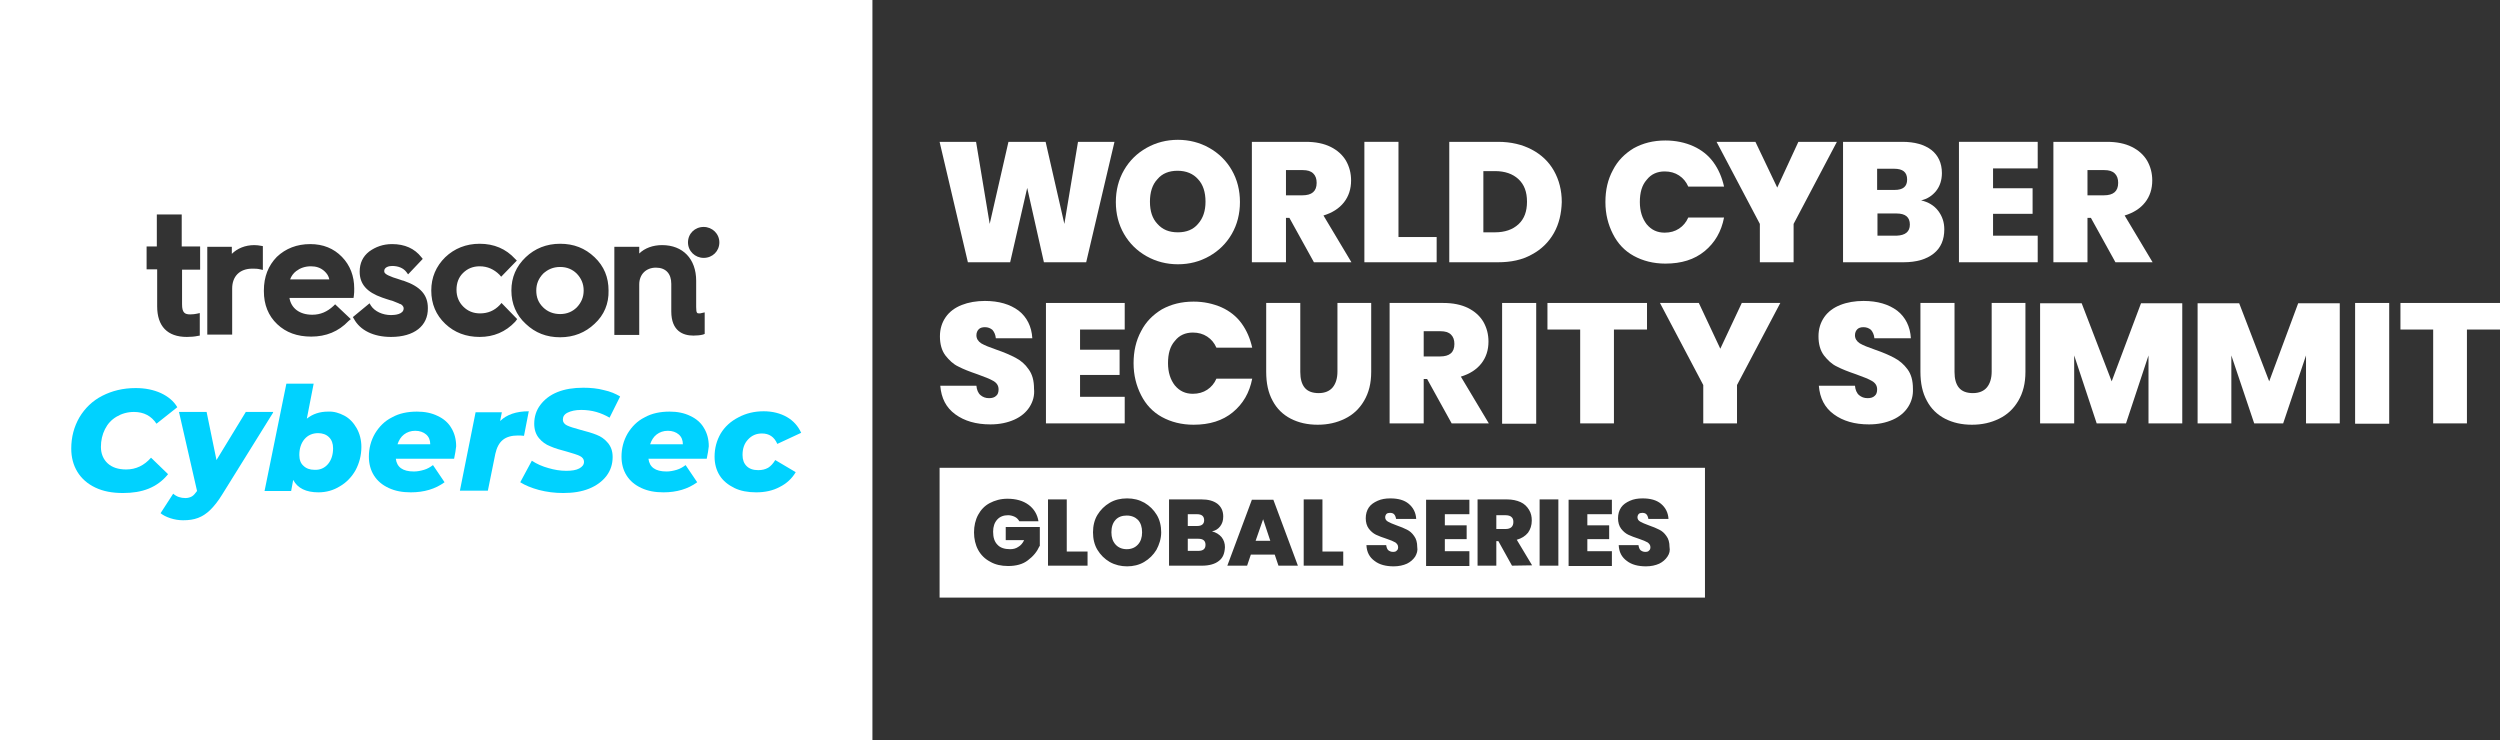 
<svg width="500" height="148" viewBox="0 0 500 148" fill="none" xmlns="http://www.w3.org/2000/svg">
<rect x="0" y="0" width="500" height="148" fill="#333333" stroke="none"/>
<g clip-path="url(#clip0_2_38)">
<path d="M64.844 54.201C64.094 53.528 63.207 53.259 62.185 53.259C61.026 53.259 60.071 53.595 59.253 54.201C58.639 54.672 58.23 55.277 58.025 55.883H65.867C65.73 55.21 65.389 54.672 64.844 54.201Z" fill="white"/>
<path d="M112.028 53.394C110.664 53.394 109.573 53.864 108.619 54.739C107.732 55.681 107.255 56.757 107.255 58.103C107.255 59.448 107.664 60.525 108.619 61.467C109.505 62.341 110.664 62.812 112.028 62.812C113.392 62.812 114.482 62.341 115.369 61.467C116.255 60.525 116.733 59.448 116.733 58.103C116.733 56.757 116.255 55.681 115.369 54.739C114.482 53.864 113.392 53.394 112.028 53.394Z" fill="white"/>
<path d="M0 -27.627V184.511H174.485V-27.627H0ZM40.093 53.932H36.411V60.861C36.411 62.543 36.956 62.88 38.047 62.88C38.593 62.88 39.002 62.812 39.343 62.745L39.956 62.61V67.118L39.547 67.185C38.934 67.32 38.184 67.387 37.365 67.387C33.479 67.387 31.433 65.234 31.433 61.265V53.864H29.32V49.29H31.365V42.898H36.343V49.29H40.025V53.932H40.093ZM52.639 53.999L52.025 53.864C51.48 53.73 51.002 53.73 50.457 53.73C47.934 53.73 46.434 55.277 46.434 57.699V66.916H41.456V49.357H46.366V50.77C47.457 49.693 49.025 49.021 50.866 49.021C51.343 49.021 51.821 49.088 52.161 49.155L52.571 49.222V53.999H52.639ZM69.685 64.225C67.708 66.311 65.185 67.32 62.253 67.32C59.457 67.32 57.207 66.512 55.434 64.83C53.661 63.148 52.775 60.928 52.775 58.237V58.103C52.775 55.345 53.661 53.124 55.366 51.375C57.139 49.693 59.389 48.819 62.048 48.819C64.639 48.819 66.753 49.693 68.389 51.375C70.026 53.057 70.844 55.21 70.844 57.699C70.844 58.237 70.844 58.641 70.776 59.112L70.708 59.583H57.889C58.23 61.669 59.934 62.947 62.457 62.947C64.094 62.947 65.457 62.341 66.685 61.198L67.026 60.861L70.162 63.821L69.685 64.225ZM78.208 67.387C74.662 67.387 72.003 66.041 70.776 63.754L70.571 63.418L73.912 60.659L74.185 61.13C74.935 62.274 76.504 63.014 78.208 63.014C78.958 63.014 80.731 62.88 80.731 61.669C80.731 61.198 80.254 60.861 80.049 60.794H79.981C79.64 60.592 78.958 60.39 78.549 60.188C78.413 60.121 78.276 60.121 78.072 60.054C77.526 59.919 76.913 59.65 76.435 59.516C73.367 58.439 71.935 56.825 71.935 54.335C71.935 52.654 72.549 51.308 73.844 50.299C75.14 49.357 76.64 48.819 78.413 48.819C80.936 48.819 82.913 49.693 84.277 51.443L84.549 51.779L81.617 54.874L81.276 54.403C80.663 53.595 79.64 53.192 78.413 53.192C77.731 53.192 76.844 53.461 76.844 54.201C76.844 54.537 76.981 54.672 77.39 54.941C77.458 55.008 77.799 55.143 78.617 55.479C79.094 55.614 79.844 55.883 80.458 56.085L80.731 56.152C84.072 57.296 85.572 58.977 85.572 61.601C85.64 65.167 82.845 67.387 78.208 67.387ZM103.027 64.359C101.118 66.378 98.732 67.387 95.936 67.387C93.209 67.387 90.891 66.512 89.049 64.763C87.209 63.014 86.254 60.794 86.254 58.103C86.254 55.479 87.209 53.259 89.049 51.443C90.891 49.693 93.209 48.752 95.936 48.752C98.8 48.752 101.186 49.761 103.027 51.779L103.368 52.115L100.232 55.345L99.891 54.941C98.8 53.864 97.504 53.259 95.936 53.259C94.573 53.259 93.481 53.73 92.595 54.605C91.709 55.479 91.3 56.623 91.3 57.968C91.3 59.314 91.777 60.458 92.663 61.332C93.55 62.207 94.641 62.678 96.004 62.678C97.573 62.678 98.868 62.139 99.959 60.996L100.3 60.592L103.437 63.821L103.027 64.359ZM118.914 64.763C117.073 66.512 114.755 67.454 112.028 67.454C109.3 67.454 107.05 66.58 105.141 64.763C103.232 63.014 102.277 60.727 102.277 58.103C102.277 55.479 103.232 53.259 105.141 51.443C106.982 49.693 109.3 48.752 112.028 48.752C114.755 48.752 117.005 49.626 118.914 51.443C120.824 53.259 121.71 55.479 121.71 58.103C121.778 60.727 120.824 63.014 118.914 64.763ZM140.938 66.781L140.597 66.916C140.052 67.05 139.438 67.118 138.688 67.118C136.643 67.118 134.256 66.243 134.256 62.274V56.757C134.256 54.739 133.165 53.528 131.188 53.528C129.21 53.528 127.847 54.874 127.847 56.892V66.983H122.869V49.357H127.847V50.703C128.938 49.626 130.574 49.021 132.415 49.021C136.574 49.021 139.234 51.779 139.234 56.152V61.399C139.234 62.678 139.438 62.678 139.847 62.678C139.984 62.678 140.188 62.678 140.325 62.61L140.938 62.476V66.781ZM140.734 51.577C139.029 51.577 137.597 50.232 137.597 48.482C137.597 46.733 138.961 45.388 140.734 45.388C142.438 45.388 143.87 46.733 143.87 48.482C143.87 50.232 142.506 51.577 140.734 51.577Z" fill="white"/>
<path d="M19.092 97.526C17.523 96.787 16.296 95.71 15.478 94.365C14.66 93.019 14.251 91.472 14.251 89.722C14.251 87.435 14.796 85.35 15.887 83.466C16.978 81.649 18.478 80.169 20.456 79.16C22.433 78.151 24.615 77.613 27.138 77.613C29.047 77.613 30.683 77.949 32.183 78.622C33.615 79.295 34.774 80.237 35.456 81.448L31.297 84.744C30.274 83.197 28.774 82.389 26.797 82.389C25.501 82.389 24.342 82.726 23.319 83.331C22.297 83.937 21.546 84.744 21.001 85.82C20.456 86.897 20.183 88.108 20.183 89.386C20.183 90.732 20.66 91.875 21.546 92.683C22.433 93.49 23.66 93.894 25.228 93.894C27.206 93.894 28.842 93.086 30.206 91.539L33.615 94.835C32.524 96.181 31.229 97.123 29.729 97.728C28.229 98.334 26.524 98.603 24.615 98.603C22.433 98.603 20.66 98.266 19.092 97.526Z" fill="#00D2FF"/>
<path d="M54.616 82.524L44.457 98.872C43.638 100.218 42.82 101.227 42.07 101.967C41.32 102.707 40.502 103.245 39.615 103.581C38.729 103.918 37.774 104.052 36.615 104.052C35.797 104.052 34.911 103.918 34.092 103.649C33.274 103.379 32.592 103.043 32.115 102.639L34.638 98.737C35.32 99.343 36.138 99.612 37.093 99.612C37.57 99.612 38.047 99.478 38.388 99.276C38.729 99.074 39.07 98.67 39.411 98.199L35.797 82.389H41.32L43.297 92.01L49.161 82.389H54.616V82.524Z" fill="#00D2FF"/>
<path d="M68.867 83.129C69.889 83.668 70.708 84.542 71.321 85.619C71.935 86.695 72.276 87.973 72.276 89.386C72.276 91.068 71.867 92.615 71.117 94.028C70.367 95.374 69.276 96.517 67.98 97.257C66.685 98.065 65.253 98.468 63.685 98.468C61.23 98.468 59.525 97.661 58.639 95.979L58.23 98.199H52.911L57.275 76.738H62.73L61.366 83.735C62.526 82.793 63.958 82.322 65.594 82.322C66.753 82.255 67.844 82.591 68.867 83.129ZM65.594 92.817C66.276 92.01 66.617 90.933 66.617 89.655C66.617 88.713 66.344 87.973 65.798 87.435C65.253 86.897 64.503 86.628 63.617 86.628C62.526 86.628 61.571 87.031 60.889 87.839C60.207 88.646 59.866 89.722 59.866 91.001C59.866 91.943 60.139 92.683 60.685 93.154C61.23 93.692 61.98 93.961 62.867 93.961C63.958 94.028 64.912 93.624 65.594 92.817Z" fill="#00D2FF"/>
<path d="M90.822 91.741H79.163C79.367 93.423 80.526 94.297 82.776 94.297C83.458 94.297 84.14 94.163 84.822 93.961C85.504 93.759 86.049 93.423 86.595 93.019L88.913 96.45C87.072 97.796 84.822 98.468 82.163 98.468C80.458 98.468 79.026 98.199 77.731 97.594C76.435 96.988 75.481 96.181 74.799 95.105C74.117 94.028 73.776 92.75 73.776 91.337C73.776 89.655 74.185 88.108 75.003 86.695C75.822 85.35 76.913 84.206 78.413 83.466C79.844 82.659 81.549 82.322 83.39 82.322C84.958 82.322 86.322 82.591 87.549 83.197C88.709 83.735 89.663 84.542 90.277 85.619C90.891 86.628 91.231 87.839 91.231 89.252C91.163 89.924 91.027 90.799 90.822 91.741ZM80.799 86.897C80.185 87.368 79.776 88.041 79.504 88.848H86.049C86.049 88.041 85.777 87.368 85.231 86.897C84.686 86.426 83.936 86.157 83.049 86.157C82.163 86.157 81.413 86.426 80.799 86.897Z" fill="#00D2FF"/>
<path d="M105.755 82.255L104.8 87.166C104.323 87.099 103.914 87.099 103.573 87.099C102.346 87.099 101.323 87.368 100.573 87.973C99.823 88.579 99.345 89.521 99.073 90.732L97.573 98.132H91.981L95.118 82.457H100.368L100.027 84.206C101.323 82.928 103.232 82.255 105.755 82.255Z" fill="#00D2FF"/>
<path d="M107.8 97.997C106.3 97.594 105.005 97.056 104.05 96.45L106.368 92.144C107.391 92.817 108.482 93.288 109.71 93.624C110.869 93.961 112.028 94.163 113.255 94.163C114.346 94.163 115.232 94.028 115.846 93.692C116.46 93.355 116.801 92.952 116.801 92.346C116.801 91.875 116.528 91.472 115.983 91.203C115.437 90.933 114.551 90.664 113.392 90.328C112.096 89.992 110.937 89.655 110.05 89.252C109.164 88.915 108.414 88.377 107.8 87.637C107.187 86.897 106.846 85.955 106.846 84.744C106.846 83.331 107.255 82.053 108.073 80.977C108.891 79.9 109.982 79.026 111.482 78.42C112.982 77.815 114.687 77.546 116.664 77.546C118.096 77.546 119.528 77.68 120.755 78.016C122.051 78.286 123.142 78.757 124.028 79.295L121.915 83.533C121.096 83.062 120.21 82.659 119.255 82.389C118.301 82.12 117.278 81.986 116.255 81.986C115.096 81.986 114.21 82.188 113.528 82.524C112.846 82.86 112.573 83.331 112.573 83.937C112.573 84.408 112.846 84.811 113.392 85.081C113.937 85.35 114.823 85.619 116.051 85.955C117.346 86.291 118.505 86.628 119.324 86.964C120.21 87.301 120.96 87.839 121.574 88.579C122.187 89.319 122.528 90.193 122.528 91.404C122.528 92.817 122.119 94.095 121.301 95.172C120.483 96.248 119.324 97.123 117.824 97.728C116.323 98.334 114.619 98.603 112.641 98.603C110.937 98.603 109.369 98.401 107.8 97.997Z" fill="#00D2FF"/>
<path d="M141.347 91.741H129.688C129.892 93.423 131.051 94.297 133.302 94.297C133.983 94.297 134.665 94.163 135.347 93.961C136.029 93.759 136.574 93.423 137.12 93.019L139.438 96.45C137.597 97.796 135.347 98.468 132.688 98.468C130.983 98.468 129.551 98.199 128.256 97.594C126.96 96.988 126.006 96.181 125.324 95.105C124.642 94.028 124.301 92.75 124.301 91.337C124.301 89.655 124.71 88.108 125.528 86.695C126.347 85.35 127.438 84.206 128.938 83.466C130.37 82.659 132.074 82.322 133.915 82.322C135.483 82.322 136.847 82.591 138.074 83.197C139.234 83.735 140.188 84.542 140.802 85.619C141.416 86.628 141.756 87.839 141.756 89.252C141.688 89.924 141.552 90.799 141.347 91.741ZM131.324 86.897C130.711 87.368 130.301 88.041 130.029 88.848H136.574C136.574 88.041 136.302 87.368 135.756 86.897C135.211 86.426 134.461 86.157 133.574 86.157C132.688 86.157 131.938 86.426 131.324 86.897Z" fill="#00D2FF"/>
<path d="M146.87 97.594C145.643 96.988 144.62 96.181 143.938 95.105C143.257 94.028 142.916 92.75 142.916 91.337C142.916 89.655 143.325 88.108 144.143 86.695C144.961 85.35 146.12 84.273 147.689 83.466C149.189 82.659 150.893 82.255 152.734 82.255C154.507 82.255 156.075 82.659 157.371 83.399C158.666 84.139 159.621 85.215 160.235 86.561L155.462 88.781C154.848 87.368 153.825 86.695 152.393 86.695C151.234 86.695 150.348 87.099 149.598 87.906C148.848 88.713 148.507 89.722 148.507 91.001C148.507 91.943 148.779 92.683 149.325 93.221C149.87 93.759 150.62 94.028 151.643 94.028C152.393 94.028 153.007 93.894 153.621 93.557C154.166 93.221 154.643 92.683 155.052 92.01L159.144 94.432C158.394 95.71 157.303 96.719 155.939 97.392C154.575 98.132 153.007 98.468 151.234 98.468C149.598 98.468 148.098 98.199 146.87 97.594Z" fill="#00D2FF"/>
<path d="M222.896 28.367L217.237 52.452H208.782L205.441 37.584L202.032 52.452H193.577L187.918 28.367H195.213L197.941 44.782L201.691 28.367H209.123L212.873 44.782L215.601 28.367H222.896Z" fill="white"/>
<path d="M241.852 29.578C243.761 30.654 245.261 32.134 246.352 34.018C247.443 35.902 247.989 38.055 247.989 40.409C247.989 42.764 247.443 44.917 246.352 46.8C245.261 48.684 243.761 50.164 241.852 51.241C239.943 52.317 237.897 52.855 235.579 52.855C233.329 52.855 231.215 52.317 229.306 51.241C227.397 50.164 225.897 48.684 224.806 46.8C223.715 44.917 223.169 42.764 223.169 40.409C223.169 38.055 223.715 35.902 224.806 34.018C225.897 32.134 227.397 30.654 229.306 29.578C231.215 28.502 233.329 27.963 235.579 27.963C237.829 27.963 239.943 28.502 241.852 29.578ZM231.488 35.835C230.465 36.911 229.988 38.458 229.988 40.342C229.988 42.226 230.465 43.706 231.488 44.782C232.511 45.926 233.806 46.464 235.579 46.464C237.284 46.464 238.647 45.926 239.602 44.782C240.625 43.639 241.102 42.158 241.102 40.342C241.102 38.458 240.625 36.911 239.602 35.835C238.647 34.758 237.284 34.153 235.511 34.153C233.806 34.153 232.442 34.691 231.488 35.835Z" fill="white"/>
<path d="M262.785 52.452L257.875 43.571H257.194V52.452H250.375V28.367H261.148C263.126 28.367 264.762 28.703 266.126 29.376C267.489 30.049 268.512 30.991 269.194 32.134C269.876 33.345 270.217 34.624 270.217 36.104C270.217 37.786 269.74 39.266 268.785 40.477C267.83 41.688 266.467 42.562 264.694 43.1L270.285 52.452H262.785V52.452ZM257.125 39.064H260.466C262.376 39.064 263.33 38.257 263.33 36.575C263.33 35.767 263.126 35.162 262.648 34.691C262.171 34.22 261.489 34.018 260.535 34.018H257.194V39.064H257.125Z" fill="white"/>
<path d="M279.695 47.406H287.331V52.452H272.876V28.367H279.695V47.406Z" fill="white"/>
<path d="M310.787 46.599C309.764 48.415 308.264 49.895 306.355 50.904C304.446 51.981 302.196 52.452 299.605 52.452H289.854V28.367H299.605C302.196 28.367 304.446 28.905 306.355 29.914C308.264 30.924 309.764 32.336 310.787 34.153C311.81 35.969 312.355 38.055 312.355 40.409C312.287 42.697 311.81 44.782 310.787 46.599ZM303.696 44.849C304.855 43.773 305.4 42.293 305.4 40.342C305.4 38.391 304.855 36.911 303.696 35.835C302.536 34.758 300.968 34.22 298.991 34.22H296.673V46.464H298.991C300.968 46.464 302.536 45.926 303.696 44.849Z" fill="white"/>
<path d="M338.675 29.242C340.311 29.982 341.675 31.058 342.697 32.471C343.72 33.884 344.402 35.498 344.811 37.315H337.652C337.243 36.373 336.629 35.633 335.811 35.094C334.993 34.556 334.038 34.287 332.947 34.287C331.447 34.287 330.22 34.825 329.333 35.969C328.379 37.045 327.969 38.526 327.969 40.409C327.969 42.226 328.447 43.706 329.333 44.849C330.288 45.993 331.447 46.531 332.947 46.531C334.038 46.531 334.993 46.262 335.811 45.724C336.629 45.186 337.243 44.446 337.652 43.504H344.811C344.266 46.33 342.97 48.55 340.925 50.232C338.879 51.913 336.288 52.721 333.083 52.721C330.697 52.721 328.583 52.183 326.742 51.173C324.901 50.164 323.537 48.684 322.583 46.8C321.628 44.917 321.083 42.831 321.083 40.409C321.083 37.987 321.56 35.902 322.583 34.018C323.537 32.134 324.969 30.722 326.742 29.645C328.583 28.636 330.629 28.098 333.083 28.098C335.129 28.098 337.038 28.502 338.675 29.242Z" fill="white"/>
<path d="M367.38 28.367L358.721 44.782V52.452H351.971V44.782L343.311 28.367H351.084L355.448 37.517L359.675 28.367H367.38Z" fill="white"/>
<path d="M387.631 42.158C388.449 43.235 388.859 44.446 388.859 45.859C388.859 47.944 388.177 49.559 386.745 50.703C385.313 51.846 383.336 52.452 380.676 52.452H368.608V28.367H380.472C382.927 28.367 384.836 28.905 386.268 29.982C387.631 31.058 388.381 32.605 388.381 34.624C388.381 36.036 387.972 37.247 387.222 38.189C386.472 39.131 385.449 39.804 384.222 40.073C385.654 40.409 386.813 41.082 387.631 42.158ZM375.494 37.987H378.904C380.608 37.987 381.426 37.315 381.426 35.902C381.426 34.422 380.54 33.749 378.835 33.749H375.426V37.987H375.494ZM381.972 44.917C381.972 43.437 381.085 42.697 379.313 42.697H375.494V47.137H379.313C381.085 47.07 381.972 46.33 381.972 44.917Z" fill="white"/>
<path d="M398.609 33.682V37.651H406.518V42.764H398.609V47.137H407.541V52.452H391.791V28.367H407.541V33.682H398.609Z" fill="white"/>
<path d="M423.087 52.452L418.178 43.571H417.496V52.452H410.678V28.367H421.383C423.36 28.367 424.997 28.703 426.36 29.376C427.724 30.049 428.747 30.991 429.429 32.134C430.11 33.345 430.451 34.624 430.451 36.104C430.451 37.786 429.974 39.266 429.02 40.477C428.065 41.688 426.701 42.562 424.928 43.1L430.52 52.452H423.087V52.452ZM417.428 39.064H420.769C422.678 39.064 423.633 38.257 423.633 36.575C423.633 35.767 423.428 35.162 422.951 34.691C422.474 34.22 421.792 34.018 420.837 34.018H417.496V39.064H417.428Z" fill="white"/>
<path d="M205.918 81.38C205.237 82.457 204.214 83.331 202.85 83.937C201.486 84.542 199.918 84.879 198.077 84.879C195.213 84.879 192.895 84.206 191.054 82.86C189.213 81.515 188.259 79.631 188.054 77.142H195.282C195.35 77.949 195.623 78.622 196.1 79.026C196.577 79.429 197.123 79.631 197.804 79.631C198.418 79.631 198.895 79.497 199.236 79.16C199.577 78.891 199.714 78.42 199.714 77.882C199.714 77.142 199.373 76.604 198.691 76.2C198.009 75.796 196.986 75.393 195.486 74.855C193.918 74.316 192.691 73.845 191.668 73.307C190.645 72.836 189.827 72.029 189.077 71.087C188.327 70.078 187.986 68.8 187.986 67.252C187.986 65.772 188.395 64.494 189.145 63.418C189.895 62.341 190.986 61.534 192.35 60.996C193.713 60.458 195.282 60.188 196.986 60.188C199.782 60.188 202.032 60.861 203.737 62.139C205.373 63.418 206.328 65.301 206.464 67.656H199.168C199.1 66.916 198.827 66.378 198.486 65.974C198.077 65.638 197.6 65.436 196.986 65.436C196.441 65.436 196.032 65.57 195.759 65.84C195.486 66.109 195.282 66.512 195.282 67.05C195.282 67.723 195.623 68.261 196.236 68.665C196.918 69.069 197.941 69.472 199.305 69.943C200.873 70.482 202.1 71.02 203.123 71.558C204.146 72.096 205.032 72.836 205.714 73.845C206.464 74.855 206.805 76.133 206.805 77.747C206.941 79.093 206.6 80.304 205.918 81.38Z" fill="white"/>
<path d="M216.01 65.907V69.943H223.919V74.989H216.01V79.362H224.942V84.677H209.191V60.592H224.942V65.907H216.01Z" fill="white"/>
<path d="M244.307 61.467C245.943 62.207 247.307 63.283 248.329 64.696C249.352 66.109 250.034 67.723 250.443 69.54H243.284C242.875 68.598 242.261 67.858 241.443 67.32C240.625 66.781 239.67 66.512 238.579 66.512C237.079 66.512 235.852 67.05 234.965 68.194C234.011 69.271 233.602 70.751 233.602 72.634C233.602 74.451 234.079 75.931 234.965 77.075C235.92 78.218 237.079 78.757 238.579 78.757C239.67 78.757 240.625 78.487 241.443 77.949C242.261 77.411 242.875 76.671 243.284 75.729H250.443C249.898 78.555 248.602 80.775 246.557 82.457C244.511 84.139 241.92 84.946 238.715 84.946C236.329 84.946 234.215 84.408 232.374 83.399C230.533 82.389 229.17 80.909 228.215 79.026C227.26 77.142 226.715 75.056 226.715 72.634C226.715 70.28 227.192 68.127 228.215 66.243C229.17 64.359 230.601 62.947 232.374 61.87C234.215 60.861 236.261 60.323 238.715 60.323C240.761 60.323 242.602 60.727 244.307 61.467Z" fill="white"/>
<path d="M260.057 60.592V74.384C260.057 75.729 260.33 76.805 260.944 77.546C261.557 78.286 262.512 78.622 263.739 78.622C264.967 78.622 265.921 78.218 266.535 77.478C267.149 76.738 267.489 75.662 267.489 74.316V60.592H274.24V74.384C274.24 76.671 273.762 78.555 272.808 80.169C271.853 81.784 270.626 82.928 268.99 83.735C267.353 84.542 265.58 84.946 263.535 84.946C261.489 84.946 259.716 84.542 258.148 83.735C256.58 82.928 255.353 81.717 254.534 80.169C253.648 78.555 253.239 76.671 253.239 74.316V60.592H260.057Z" fill="white"/>
<path d="M290.331 84.677L285.422 75.796H284.74V84.677H277.922V60.592H288.627C290.604 60.592 292.241 60.928 293.604 61.601C294.968 62.274 295.991 63.216 296.673 64.359C297.354 65.57 297.695 66.849 297.695 68.329C297.695 70.011 297.218 71.491 296.263 72.702C295.309 73.913 293.945 74.787 292.172 75.326L297.764 84.677H290.331V84.677ZM284.672 71.289H288.013C289.922 71.289 290.877 70.482 290.877 68.8C290.877 67.992 290.672 67.387 290.195 66.916C289.718 66.445 289.036 66.243 288.081 66.243H284.74V71.289H284.672Z" fill="white"/>
<path d="M307.241 60.592H300.423V84.744H307.241V60.592Z" fill="white"/>
<path d="M329.401 60.592V65.907H322.787V84.677H316.037V65.907H309.491V60.592H329.401Z" fill="white"/>
<path d="M356.062 60.592L347.402 77.007V84.677H340.652V77.007L331.992 60.592H339.765L344.061 69.742L348.357 60.592H356.062Z" fill="white"/>
<path d="M381.631 81.38C380.949 82.457 379.926 83.331 378.563 83.937C377.199 84.542 375.631 84.879 373.79 84.879C370.926 84.879 368.608 84.206 366.767 82.86C364.926 81.515 363.971 79.631 363.767 77.142H370.994C371.062 77.949 371.335 78.622 371.812 79.026C372.29 79.429 372.835 79.631 373.517 79.631C374.131 79.631 374.608 79.497 374.949 79.16C375.29 78.891 375.426 78.42 375.426 77.882C375.426 77.142 375.085 76.604 374.403 76.2C373.722 75.796 372.699 75.393 371.199 74.855C369.63 74.316 368.403 73.845 367.38 73.307C366.358 72.836 365.539 72.029 364.789 71.087C364.039 70.078 363.698 68.8 363.698 67.252C363.698 65.772 364.107 64.494 364.857 63.418C365.608 62.341 366.698 61.534 368.062 60.996C369.426 60.458 370.994 60.188 372.699 60.188C375.494 60.188 377.744 60.861 379.449 62.139C381.086 63.418 382.04 65.301 382.176 67.656H374.881C374.812 66.916 374.54 66.378 374.199 65.974C373.79 65.638 373.312 65.436 372.699 65.436C372.153 65.436 371.744 65.57 371.471 65.84C371.199 66.109 370.994 66.512 370.994 67.05C370.994 67.723 371.335 68.261 371.949 68.665C372.631 69.069 373.653 69.472 375.017 69.943C376.585 70.482 377.813 71.02 378.835 71.558C379.858 72.096 380.745 72.836 381.495 73.845C382.245 74.855 382.586 76.133 382.586 77.747C382.654 79.093 382.313 80.304 381.631 81.38Z" fill="white"/>
<path d="M390.904 60.592V74.384C390.904 75.729 391.177 76.805 391.791 77.546C392.404 78.286 393.359 78.622 394.586 78.622C395.813 78.622 396.768 78.218 397.382 77.478C397.995 76.738 398.336 75.662 398.336 74.316V60.592H405.087V74.384C405.087 76.671 404.609 78.555 403.655 80.169C402.7 81.784 401.473 82.928 399.836 83.735C398.2 84.542 396.427 84.946 394.382 84.946C392.336 84.946 390.563 84.542 388.995 83.735C387.427 82.928 386.199 81.717 385.381 80.169C384.495 78.555 384.086 76.671 384.086 74.316V60.592H390.904Z" fill="white"/>
<path d="M436.452 60.659V84.677H429.701V71.087L425.201 84.677H419.337L414.837 71.087V84.677H408.019V60.659H416.337L422.337 76.267L428.201 60.659H436.452Z" fill="white"/>
<path d="M467.953 60.659V84.677H461.203V71.087L456.634 84.677H450.839L446.27 71.087V84.677H439.52V60.659H447.839L453.839 76.267L459.635 60.659H467.953Z" fill="white"/>
<path d="M477.84 60.592H471.021V84.744H477.84V60.592Z" fill="white"/>
<path d="M500 60.592V65.907H493.386V84.677H486.636V65.907H480.09V60.592H500Z" fill="white"/>
<path d="M239.67 107.752H237.556V110.174H239.67C240.625 110.174 241.102 109.771 241.102 108.963C241.102 108.156 240.625 107.752 239.67 107.752Z" fill="white"/>
<path d="M240.829 104.052C240.829 103.245 240.352 102.841 239.397 102.841H237.556V105.196H239.465C240.352 105.196 240.829 104.792 240.829 104.052Z" fill="white"/>
<path d="M187.918 93.557V119.526H340.993V93.557H187.918V93.557ZM207.896 109.232C207.419 110.309 206.668 111.251 205.578 112.058C204.555 112.865 203.191 113.202 201.623 113.202C200.259 113.202 199.032 112.933 198.009 112.327C196.986 111.789 196.168 110.982 195.623 109.972C195.077 108.963 194.804 107.752 194.804 106.474C194.804 105.196 195.077 103.985 195.623 102.976C196.168 101.967 196.918 101.159 197.941 100.621C198.964 100.083 200.123 99.747 201.486 99.747C203.191 99.747 204.623 100.15 205.714 100.958C206.805 101.765 207.487 102.909 207.691 104.254H203.873C203.668 103.918 203.396 103.581 202.987 103.379C202.577 103.178 202.1 103.043 201.623 103.043C200.736 103.043 199.986 103.312 199.441 103.918C198.895 104.523 198.623 105.33 198.623 106.34C198.623 107.483 198.895 108.358 199.509 108.963C200.055 109.569 200.941 109.838 202.032 109.838C202.646 109.838 203.191 109.703 203.668 109.367C204.146 109.098 204.555 108.627 204.827 108.021H201.146V105.398H207.964V109.232H207.896ZM217.51 113.134H209.6V99.881H213.351V110.309H217.51V113.134ZM231.283 109.972C230.67 110.982 229.851 111.789 228.829 112.394C227.806 113 226.647 113.269 225.419 113.269C224.192 113.269 223.033 113 221.942 112.394C220.919 111.789 220.101 110.982 219.487 109.972C218.874 108.963 218.601 107.752 218.601 106.474C218.601 105.196 218.874 103.985 219.487 102.976C220.101 101.967 220.919 101.159 221.942 100.554C222.965 99.948 224.124 99.679 225.419 99.679C226.715 99.679 227.806 99.948 228.897 100.554C229.92 101.159 230.738 101.967 231.351 102.976C231.965 103.985 232.238 105.196 232.238 106.474C232.238 107.752 231.829 108.963 231.283 109.972ZM243.761 112.193C243.011 112.798 241.852 113.134 240.42 113.134H233.806V99.881H240.284C241.647 99.881 242.67 100.15 243.488 100.756C244.238 101.361 244.647 102.169 244.647 103.312C244.647 104.12 244.443 104.725 244.034 105.263C243.625 105.801 243.079 106.138 242.397 106.272C243.216 106.474 243.829 106.878 244.307 107.416C244.784 108.021 244.988 108.694 244.988 109.434C244.92 110.713 244.579 111.587 243.761 112.193ZM255.693 113.134L254.943 110.914H250.17L249.42 113.134H245.466L250.375 99.948H254.671L259.58 113.134H255.693ZM268.649 113.134H260.739V99.881H264.489V110.309H268.649V113.134ZM283.036 111.318C282.626 111.923 282.081 112.394 281.399 112.731C280.649 113.067 279.763 113.269 278.74 113.269C277.172 113.269 275.876 112.933 274.922 112.193C273.899 111.453 273.353 110.443 273.285 109.031H277.24C277.308 109.502 277.444 109.838 277.649 110.04C277.922 110.242 278.194 110.376 278.604 110.376C278.945 110.376 279.217 110.309 279.354 110.107C279.558 109.972 279.626 109.703 279.626 109.434C279.626 109.031 279.422 108.762 279.081 108.492C278.74 108.291 278.126 108.021 277.308 107.752C276.49 107.483 275.74 107.214 275.194 106.945C274.649 106.676 274.172 106.272 273.762 105.734C273.353 105.196 273.149 104.456 273.149 103.649C273.149 102.841 273.353 102.101 273.762 101.496C274.172 100.89 274.785 100.487 275.535 100.15C276.285 99.814 277.104 99.679 278.058 99.679C279.626 99.679 280.854 100.016 281.74 100.756C282.626 101.496 283.172 102.505 283.24 103.783H279.217C279.149 103.379 279.013 103.043 278.808 102.841C278.604 102.639 278.331 102.572 277.99 102.572C277.717 102.572 277.444 102.639 277.308 102.774C277.172 102.909 277.035 103.178 277.035 103.447C277.035 103.85 277.24 104.12 277.581 104.321C277.922 104.523 278.535 104.792 279.285 105.061C280.104 105.33 280.854 105.667 281.399 105.936C281.945 106.205 282.422 106.609 282.831 107.214C283.24 107.752 283.445 108.492 283.445 109.367C283.581 110.107 283.377 110.713 283.036 111.318ZM293.877 102.841H288.968V105.061H293.332V107.82H288.968V110.242H293.877V113.202H285.218V99.948H293.877V102.841ZM302.4 113.134L299.673 108.223H299.264V113.134H295.513V99.881H301.377C302.468 99.881 303.355 100.083 304.105 100.419C304.855 100.756 305.4 101.294 305.809 101.967C306.218 102.639 306.355 103.312 306.355 104.12C306.355 105.061 306.082 105.869 305.605 106.541C305.059 107.214 304.309 107.685 303.355 107.954L306.423 113.067L302.4 113.134ZM311.673 113.134H307.923V99.881H311.673V113.134ZM322.378 102.841H317.469V105.061H321.833V107.82H317.469V110.242H322.378V113.202H313.719V99.948H322.378V102.841ZM333.492 111.318C333.083 111.923 332.538 112.394 331.856 112.731C331.106 113.067 330.22 113.269 329.197 113.269C327.629 113.269 326.333 112.933 325.378 112.193C324.356 111.453 323.81 110.443 323.742 109.031H327.697C327.765 109.502 327.901 109.838 328.106 110.04C328.379 110.242 328.651 110.376 329.06 110.376C329.401 110.376 329.674 110.309 329.81 110.107C330.015 109.972 330.083 109.703 330.083 109.434C330.083 109.031 329.879 108.762 329.538 108.492C329.197 108.291 328.583 108.021 327.765 107.752C326.947 107.483 326.197 107.214 325.651 106.945C325.106 106.676 324.628 106.272 324.219 105.734C323.81 105.196 323.606 104.456 323.606 103.649C323.606 102.841 323.81 102.101 324.219 101.496C324.628 100.89 325.242 100.487 325.992 100.15C326.742 99.814 327.56 99.679 328.515 99.679C330.083 99.679 331.311 100.016 332.197 100.756C333.083 101.496 333.629 102.505 333.697 103.783H329.674C329.606 103.379 329.47 103.043 329.265 102.841C329.06 102.639 328.788 102.572 328.447 102.572C328.174 102.572 327.901 102.639 327.765 102.774C327.629 102.909 327.492 103.178 327.492 103.447C327.492 103.85 327.697 104.12 328.038 104.321C328.379 104.523 328.992 104.792 329.742 105.061C330.56 105.33 331.311 105.667 331.856 105.936C332.401 106.205 332.879 106.609 333.288 107.214C333.697 107.752 333.902 108.492 333.902 109.367C334.038 110.107 333.902 110.713 333.492 111.318Z" fill="white"/>
<path d="M251.125 108.156H254.057L252.625 103.85L251.125 108.156Z" fill="white"/>
<path d="M225.351 103.11C224.397 103.11 223.647 103.379 223.101 103.985C222.556 104.59 222.283 105.398 222.283 106.474C222.283 107.483 222.556 108.291 223.101 108.896C223.647 109.502 224.397 109.838 225.351 109.838C226.306 109.838 227.056 109.502 227.601 108.896C228.147 108.291 228.419 107.483 228.419 106.474C228.419 105.398 228.147 104.59 227.601 103.985C227.056 103.447 226.306 103.11 225.351 103.11Z" fill="white"/>
<path d="M301.105 103.043H299.264V105.801H301.105C302.127 105.801 302.673 105.33 302.673 104.389C302.673 103.918 302.536 103.581 302.264 103.379C302.059 103.178 301.65 103.043 301.105 103.043Z" fill="white"/>
</g>
<defs>
<clipPath id="clip0_2_38">
<rect width="500" height="148" fill="white"/>
</clipPath>
</defs>
</svg>
